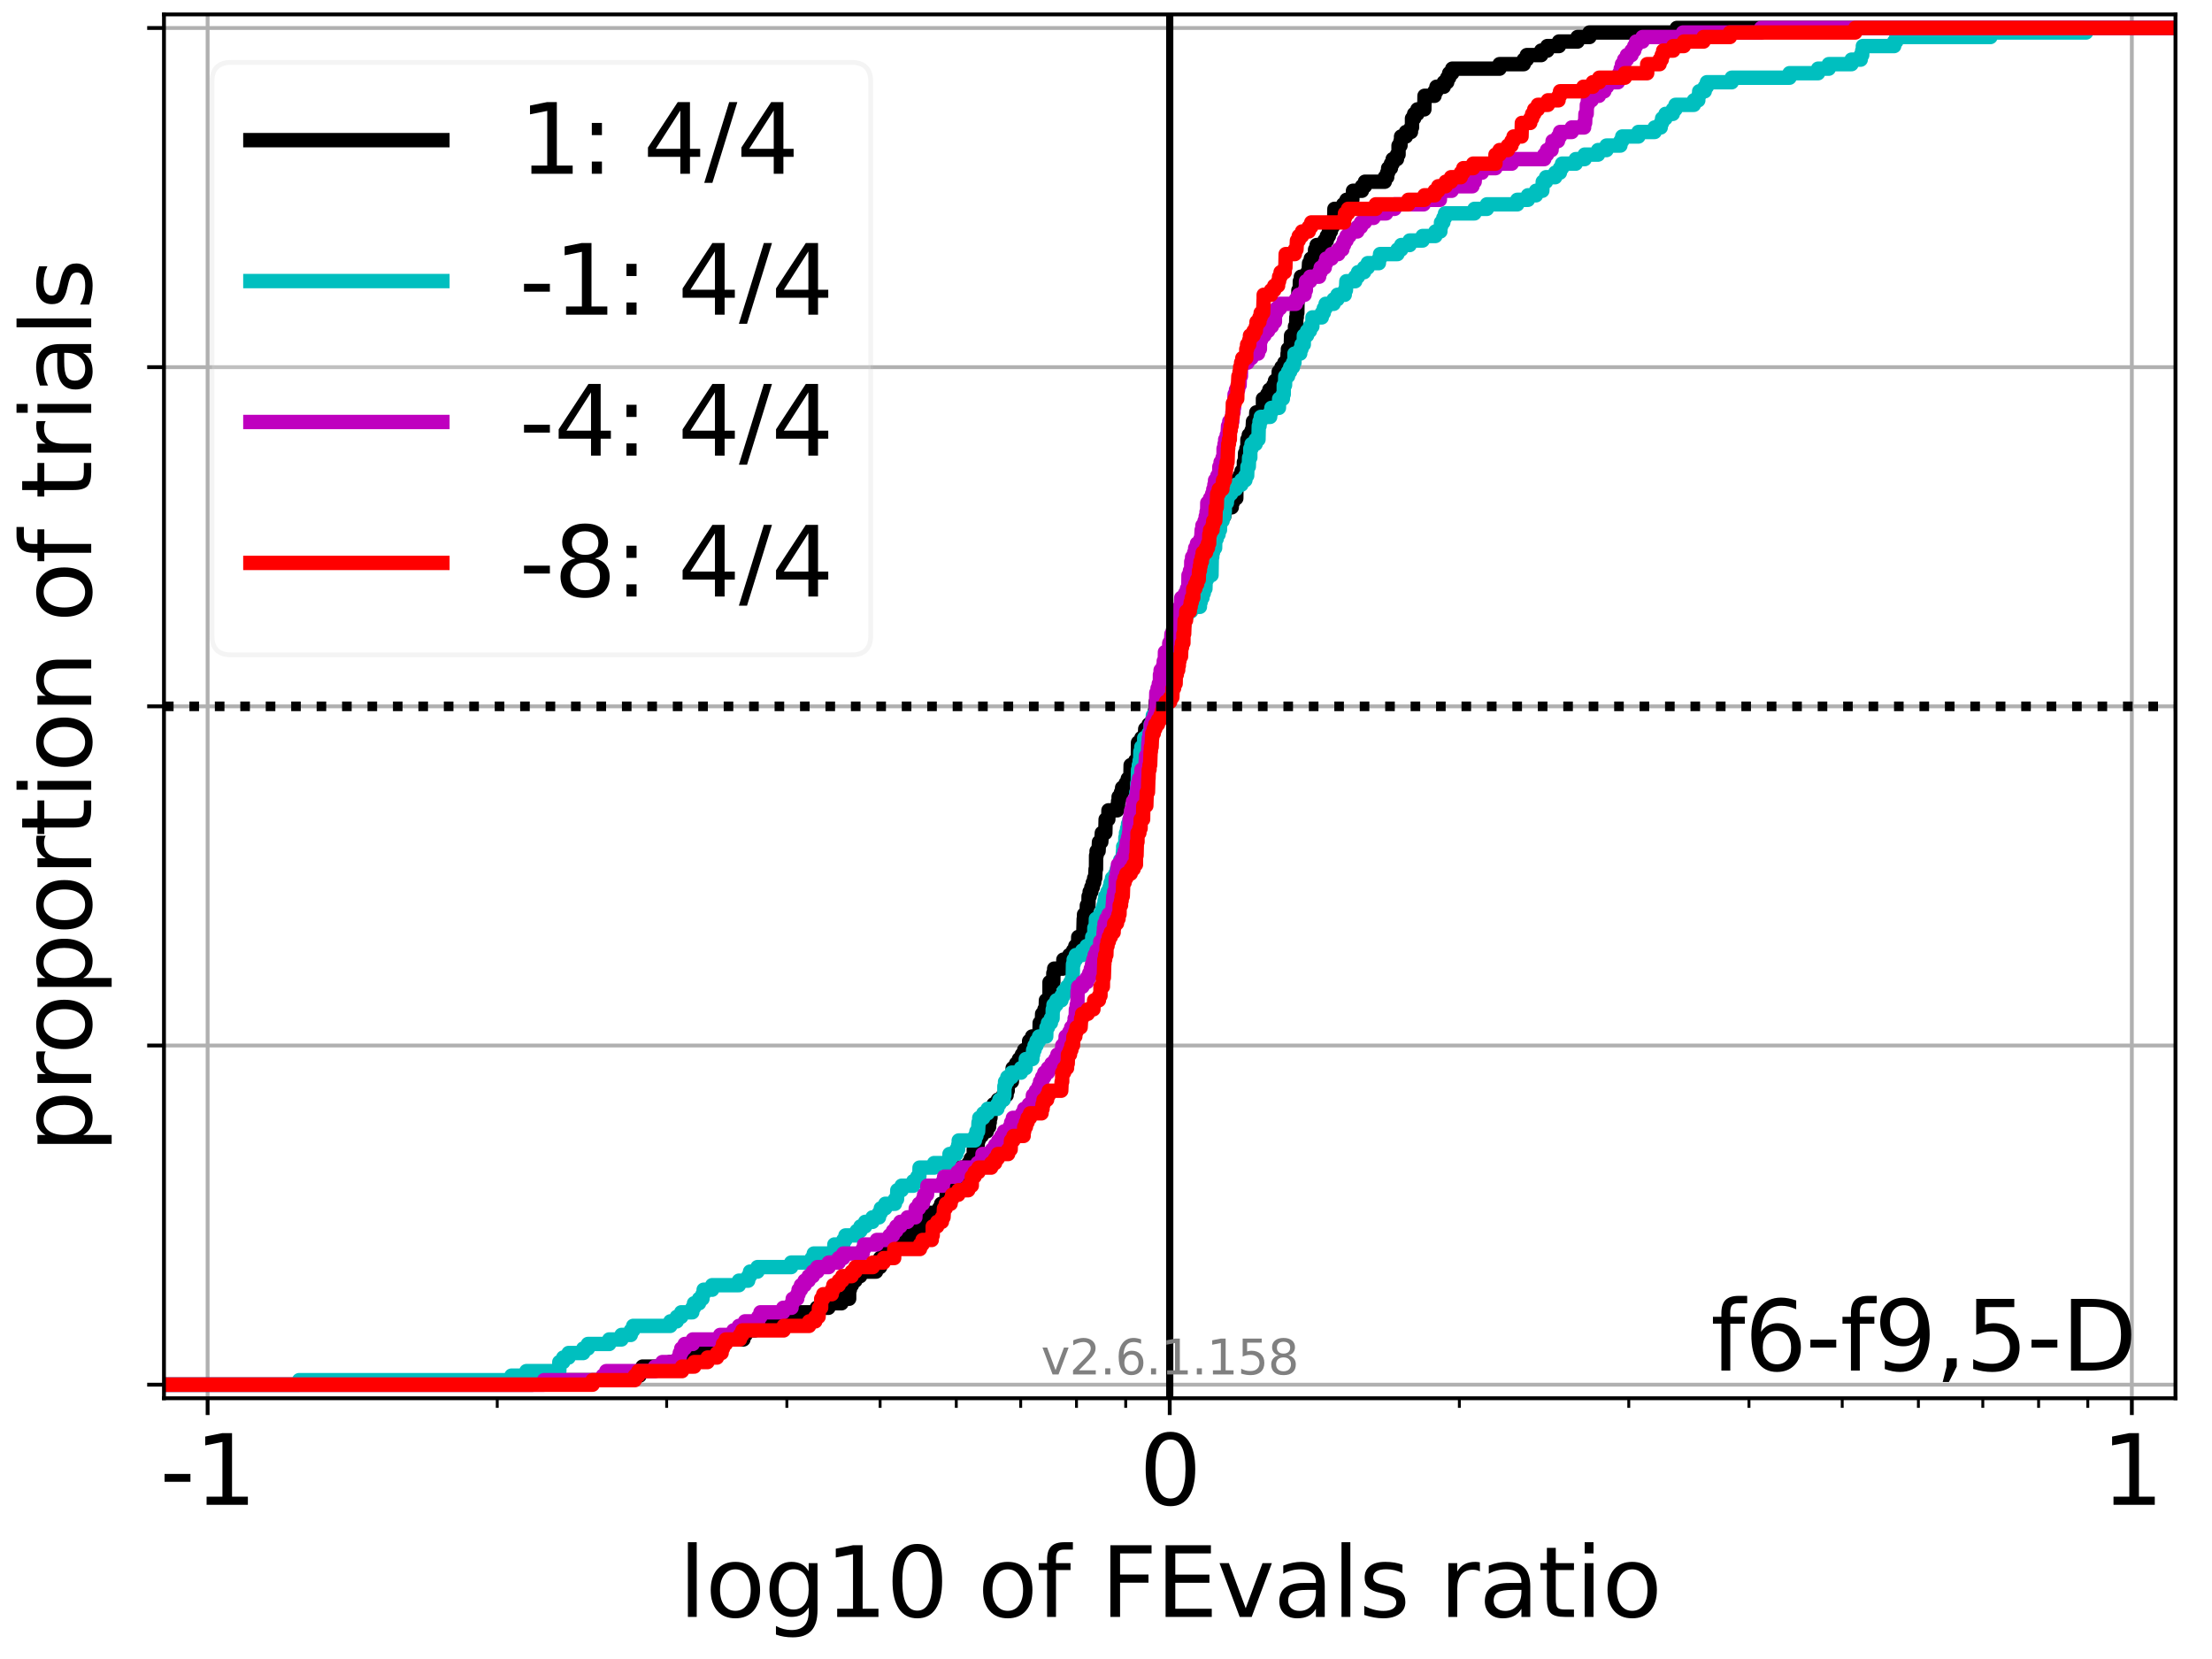 <?xml version="1.0" encoding="utf-8" standalone="no"?>
<!DOCTYPE svg PUBLIC "-//W3C//DTD SVG 1.1//EN"
  "http://www.w3.org/Graphics/SVG/1.1/DTD/svg11.dtd">
<svg xmlns:xlink="http://www.w3.org/1999/xlink" width="460.8pt" height="345.6pt" viewBox="0 0 460.8 345.6" xmlns="http://www.w3.org/2000/svg" version="1.1">
 <defs>
  <style type="text/css">*{stroke-linejoin: round; stroke-linecap: butt}</style>
 </defs>
 <g id="figure_1">
  <g id="patch_1">
   <path d="M 0 345.6 
L 460.8 345.6 
L 460.8 0 
L 0 0 
z
" style="fill: #ffffff"/>
  </g>
  <g id="axes_1">
   <g id="patch_2">
    <path d="M 34.16 291.28 
L 453.192 291.28 
L 453.192 3 
L 34.16 3 
z
" style="fill: #ffffff"/>
   </g>
   <g id="matplotlib.axis_1">
    <g id="xtick_1">
     <g id="line2d_1">
      <path d="M 43.251 291.28 
L 43.251 3 
" clip-path="url(#p9bb8d7ea48)" style="fill: none; stroke: #b0b0b0; stroke-width: 0.8; stroke-linecap: square"/>
     </g>
     <g id="line2d_2">
      <defs>
       <path id="m0d5f443f9c" d="M 0 0 
L 0 3.5 
" style="stroke: #000000; stroke-width: 0.8"/>
      </defs>
      <g>
       <use xlink:href="#m0d5f443f9c" x="43.251" y="291.28" style="stroke: #000000; stroke-width: 0.8"/>
      </g>
     </g>
     <g id="text_1">
      <!-- -1 -->
      <g transform="translate(33.28 313.477)scale(0.2 -0.2)">
       <defs>
        <path id="DejaVuSans-2d" d="M 313 2009 
L 1997 2009 
L 1997 1497 
L 313 1497 
L 313 2009 
z
" transform="scale(0.016)"/>
        <path id="DejaVuSans-31" d="M 794 531 
L 1825 531 
L 1825 4091 
L 703 3866 
L 703 4441 
L 1819 4666 
L 2450 4666 
L 2450 531 
L 3481 531 
L 3481 0 
L 794 0 
L 794 531 
z
" transform="scale(0.016)"/>
       </defs>
       <use xlink:href="#DejaVuSans-2d"/>
       <use xlink:href="#DejaVuSans-31" x="36.084"/>
      </g>
     </g>
    </g>
    <g id="xtick_2">
     <g id="line2d_3">
      <path d="M 243.676 291.28 
L 243.676 3 
" clip-path="url(#p9bb8d7ea48)" style="fill: none; stroke: #b0b0b0; stroke-width: 0.8; stroke-linecap: square"/>
     </g>
     <g id="line2d_4">
      <g>
       <use xlink:href="#m0d5f443f9c" x="243.676" y="291.28" style="stroke: #000000; stroke-width: 0.8"/>
      </g>
     </g>
     <g id="text_2">
      <!-- 0 -->
      <g transform="translate(237.314 313.477)scale(0.2 -0.2)">
       <defs>
        <path id="DejaVuSans-30" d="M 2034 4250 
Q 1547 4250 1301 3770 
Q 1056 3291 1056 2328 
Q 1056 1369 1301 889 
Q 1547 409 2034 409 
Q 2525 409 2770 889 
Q 3016 1369 3016 2328 
Q 3016 3291 2770 3770 
Q 2525 4250 2034 4250 
z
M 2034 4750 
Q 2819 4750 3233 4129 
Q 3647 3509 3647 2328 
Q 3647 1150 3233 529 
Q 2819 -91 2034 -91 
Q 1250 -91 836 529 
Q 422 1150 422 2328 
Q 422 3509 836 4129 
Q 1250 4750 2034 4750 
z
" transform="scale(0.016)"/>
       </defs>
       <use xlink:href="#DejaVuSans-30"/>
      </g>
     </g>
    </g>
    <g id="xtick_3">
     <g id="line2d_5">
      <path d="M 444.101 291.28 
L 444.101 3 
" clip-path="url(#p9bb8d7ea48)" style="fill: none; stroke: #b0b0b0; stroke-width: 0.8; stroke-linecap: square"/>
     </g>
     <g id="line2d_6">
      <g>
       <use xlink:href="#m0d5f443f9c" x="444.101" y="291.28" style="stroke: #000000; stroke-width: 0.8"/>
      </g>
     </g>
     <g id="text_3">
      <!-- 1 -->
      <g transform="translate(437.739 313.477)scale(0.2 -0.2)">
       <use xlink:href="#DejaVuSans-31"/>
      </g>
     </g>
    </g>
    <g id="xtick_4">
     <g id="line2d_7">
      <defs>
       <path id="m135f83ae19" d="M 0 0 
L 0 2 
" style="stroke: #000000; stroke-width: 0.6"/>
      </defs>
      <g>
       <use xlink:href="#m135f83ae19" x="103.585" y="291.28" style="stroke: #000000; stroke-width: 0.6"/>
      </g>
     </g>
    </g>
    <g id="xtick_5">
     <g id="line2d_8">
      <g>
       <use xlink:href="#m135f83ae19" x="138.878" y="291.28" style="stroke: #000000; stroke-width: 0.6"/>
      </g>
     </g>
    </g>
    <g id="xtick_6">
     <g id="line2d_9">
      <g>
       <use xlink:href="#m135f83ae19" x="163.919" y="291.28" style="stroke: #000000; stroke-width: 0.6"/>
      </g>
     </g>
    </g>
    <g id="xtick_7">
     <g id="line2d_10">
      <g>
       <use xlink:href="#m135f83ae19" x="183.342" y="291.28" style="stroke: #000000; stroke-width: 0.6"/>
      </g>
     </g>
    </g>
    <g id="xtick_8">
     <g id="line2d_11">
      <g>
       <use xlink:href="#m135f83ae19" x="199.212" y="291.28" style="stroke: #000000; stroke-width: 0.6"/>
      </g>
     </g>
    </g>
    <g id="xtick_9">
     <g id="line2d_12">
      <g>
       <use xlink:href="#m135f83ae19" x="212.63" y="291.28" style="stroke: #000000; stroke-width: 0.6"/>
      </g>
     </g>
    </g>
    <g id="xtick_10">
     <g id="line2d_13">
      <g>
       <use xlink:href="#m135f83ae19" x="224.253" y="291.28" style="stroke: #000000; stroke-width: 0.6"/>
      </g>
     </g>
    </g>
    <g id="xtick_11">
     <g id="line2d_14">
      <g>
       <use xlink:href="#m135f83ae19" x="234.505" y="291.28" style="stroke: #000000; stroke-width: 0.6"/>
      </g>
     </g>
    </g>
    <g id="xtick_12">
     <g id="line2d_15">
      <g>
       <use xlink:href="#m135f83ae19" x="304.01" y="291.28" style="stroke: #000000; stroke-width: 0.6"/>
      </g>
     </g>
    </g>
    <g id="xtick_13">
     <g id="line2d_16">
      <g>
       <use xlink:href="#m135f83ae19" x="339.303" y="291.28" style="stroke: #000000; stroke-width: 0.6"/>
      </g>
     </g>
    </g>
    <g id="xtick_14">
     <g id="line2d_17">
      <g>
       <use xlink:href="#m135f83ae19" x="364.344" y="291.28" style="stroke: #000000; stroke-width: 0.6"/>
      </g>
     </g>
    </g>
    <g id="xtick_15">
     <g id="line2d_18">
      <g>
       <use xlink:href="#m135f83ae19" x="383.767" y="291.28" style="stroke: #000000; stroke-width: 0.6"/>
      </g>
     </g>
    </g>
    <g id="xtick_16">
     <g id="line2d_19">
      <g>
       <use xlink:href="#m135f83ae19" x="399.637" y="291.28" style="stroke: #000000; stroke-width: 0.6"/>
      </g>
     </g>
    </g>
    <g id="xtick_17">
     <g id="line2d_20">
      <g>
       <use xlink:href="#m135f83ae19" x="413.055" y="291.28" style="stroke: #000000; stroke-width: 0.6"/>
      </g>
     </g>
    </g>
    <g id="xtick_18">
     <g id="line2d_21">
      <g>
       <use xlink:href="#m135f83ae19" x="424.678" y="291.28" style="stroke: #000000; stroke-width: 0.6"/>
      </g>
     </g>
    </g>
    <g id="xtick_19">
     <g id="line2d_22">
      <g>
       <use xlink:href="#m135f83ae19" x="434.93" y="291.28" style="stroke: #000000; stroke-width: 0.6"/>
      </g>
     </g>
    </g>
    <g id="text_4">
     <!-- log10 of FEvals ratio -->
     <g transform="translate(141.371 336.833)scale(0.2 -0.2)">
      <defs>
       <path id="DejaVuSans-6c" d="M 603 4863 
L 1178 4863 
L 1178 0 
L 603 0 
L 603 4863 
z
" transform="scale(0.016)"/>
       <path id="DejaVuSans-6f" d="M 1959 3097 
Q 1497 3097 1228 2736 
Q 959 2375 959 1747 
Q 959 1119 1226 758 
Q 1494 397 1959 397 
Q 2419 397 2687 759 
Q 2956 1122 2956 1747 
Q 2956 2369 2687 2733 
Q 2419 3097 1959 3097 
z
M 1959 3584 
Q 2709 3584 3137 3096 
Q 3566 2609 3566 1747 
Q 3566 888 3137 398 
Q 2709 -91 1959 -91 
Q 1206 -91 779 398 
Q 353 888 353 1747 
Q 353 2609 779 3096 
Q 1206 3584 1959 3584 
z
" transform="scale(0.016)"/>
       <path id="DejaVuSans-67" d="M 2906 1791 
Q 2906 2416 2648 2759 
Q 2391 3103 1925 3103 
Q 1463 3103 1205 2759 
Q 947 2416 947 1791 
Q 947 1169 1205 825 
Q 1463 481 1925 481 
Q 2391 481 2648 825 
Q 2906 1169 2906 1791 
z
M 3481 434 
Q 3481 -459 3084 -895 
Q 2688 -1331 1869 -1331 
Q 1566 -1331 1297 -1286 
Q 1028 -1241 775 -1147 
L 775 -588 
Q 1028 -725 1275 -790 
Q 1522 -856 1778 -856 
Q 2344 -856 2625 -561 
Q 2906 -266 2906 331 
L 2906 616 
Q 2728 306 2450 153 
Q 2172 0 1784 0 
Q 1141 0 747 490 
Q 353 981 353 1791 
Q 353 2603 747 3093 
Q 1141 3584 1784 3584 
Q 2172 3584 2450 3431 
Q 2728 3278 2906 2969 
L 2906 3500 
L 3481 3500 
L 3481 434 
z
" transform="scale(0.016)"/>
       <path id="DejaVuSans-20" transform="scale(0.016)"/>
       <path id="DejaVuSans-66" d="M 2375 4863 
L 2375 4384 
L 1825 4384 
Q 1516 4384 1395 4259 
Q 1275 4134 1275 3809 
L 1275 3500 
L 2222 3500 
L 2222 3053 
L 1275 3053 
L 1275 0 
L 697 0 
L 697 3053 
L 147 3053 
L 147 3500 
L 697 3500 
L 697 3744 
Q 697 4328 969 4595 
Q 1241 4863 1831 4863 
L 2375 4863 
z
" transform="scale(0.016)"/>
       <path id="DejaVuSans-46" d="M 628 4666 
L 3309 4666 
L 3309 4134 
L 1259 4134 
L 1259 2759 
L 3109 2759 
L 3109 2228 
L 1259 2228 
L 1259 0 
L 628 0 
L 628 4666 
z
" transform="scale(0.016)"/>
       <path id="DejaVuSans-45" d="M 628 4666 
L 3578 4666 
L 3578 4134 
L 1259 4134 
L 1259 2753 
L 3481 2753 
L 3481 2222 
L 1259 2222 
L 1259 531 
L 3634 531 
L 3634 0 
L 628 0 
L 628 4666 
z
" transform="scale(0.016)"/>
       <path id="DejaVuSans-76" d="M 191 3500 
L 800 3500 
L 1894 563 
L 2988 3500 
L 3597 3500 
L 2284 0 
L 1503 0 
L 191 3500 
z
" transform="scale(0.016)"/>
       <path id="DejaVuSans-61" d="M 2194 1759 
Q 1497 1759 1228 1600 
Q 959 1441 959 1056 
Q 959 750 1161 570 
Q 1363 391 1709 391 
Q 2188 391 2477 730 
Q 2766 1069 2766 1631 
L 2766 1759 
L 2194 1759 
z
M 3341 1997 
L 3341 0 
L 2766 0 
L 2766 531 
Q 2569 213 2275 61 
Q 1981 -91 1556 -91 
Q 1019 -91 701 211 
Q 384 513 384 1019 
Q 384 1609 779 1909 
Q 1175 2209 1959 2209 
L 2766 2209 
L 2766 2266 
Q 2766 2663 2505 2880 
Q 2244 3097 1772 3097 
Q 1472 3097 1187 3025 
Q 903 2953 641 2809 
L 641 3341 
Q 956 3463 1253 3523 
Q 1550 3584 1831 3584 
Q 2591 3584 2966 3190 
Q 3341 2797 3341 1997 
z
" transform="scale(0.016)"/>
       <path id="DejaVuSans-73" d="M 2834 3397 
L 2834 2853 
Q 2591 2978 2328 3040 
Q 2066 3103 1784 3103 
Q 1356 3103 1142 2972 
Q 928 2841 928 2578 
Q 928 2378 1081 2264 
Q 1234 2150 1697 2047 
L 1894 2003 
Q 2506 1872 2764 1633 
Q 3022 1394 3022 966 
Q 3022 478 2636 193 
Q 2250 -91 1575 -91 
Q 1294 -91 989 -36 
Q 684 19 347 128 
L 347 722 
Q 666 556 975 473 
Q 1284 391 1588 391 
Q 1994 391 2212 530 
Q 2431 669 2431 922 
Q 2431 1156 2273 1281 
Q 2116 1406 1581 1522 
L 1381 1569 
Q 847 1681 609 1914 
Q 372 2147 372 2553 
Q 372 3047 722 3315 
Q 1072 3584 1716 3584 
Q 2034 3584 2315 3537 
Q 2597 3491 2834 3397 
z
" transform="scale(0.016)"/>
       <path id="DejaVuSans-72" d="M 2631 2963 
Q 2534 3019 2420 3045 
Q 2306 3072 2169 3072 
Q 1681 3072 1420 2755 
Q 1159 2438 1159 1844 
L 1159 0 
L 581 0 
L 581 3500 
L 1159 3500 
L 1159 2956 
Q 1341 3275 1631 3429 
Q 1922 3584 2338 3584 
Q 2397 3584 2469 3576 
Q 2541 3569 2628 3553 
L 2631 2963 
z
" transform="scale(0.016)"/>
       <path id="DejaVuSans-74" d="M 1172 4494 
L 1172 3500 
L 2356 3500 
L 2356 3053 
L 1172 3053 
L 1172 1153 
Q 1172 725 1289 603 
Q 1406 481 1766 481 
L 2356 481 
L 2356 0 
L 1766 0 
Q 1100 0 847 248 
Q 594 497 594 1153 
L 594 3053 
L 172 3053 
L 172 3500 
L 594 3500 
L 594 4494 
L 1172 4494 
z
" transform="scale(0.016)"/>
       <path id="DejaVuSans-69" d="M 603 3500 
L 1178 3500 
L 1178 0 
L 603 0 
L 603 3500 
z
M 603 4863 
L 1178 4863 
L 1178 4134 
L 603 4134 
L 603 4863 
z
" transform="scale(0.016)"/>
      </defs>
      <use xlink:href="#DejaVuSans-6c"/>
      <use xlink:href="#DejaVuSans-6f" x="27.783"/>
      <use xlink:href="#DejaVuSans-67" x="88.965"/>
      <use xlink:href="#DejaVuSans-31" x="152.441"/>
      <use xlink:href="#DejaVuSans-30" x="216.064"/>
      <use xlink:href="#DejaVuSans-20" x="279.688"/>
      <use xlink:href="#DejaVuSans-6f" x="311.475"/>
      <use xlink:href="#DejaVuSans-66" x="372.656"/>
      <use xlink:href="#DejaVuSans-20" x="407.861"/>
      <use xlink:href="#DejaVuSans-46" x="439.648"/>
      <use xlink:href="#DejaVuSans-45" x="497.168"/>
      <use xlink:href="#DejaVuSans-76" x="560.352"/>
      <use xlink:href="#DejaVuSans-61" x="619.531"/>
      <use xlink:href="#DejaVuSans-6c" x="680.811"/>
      <use xlink:href="#DejaVuSans-73" x="708.594"/>
      <use xlink:href="#DejaVuSans-20" x="760.693"/>
      <use xlink:href="#DejaVuSans-72" x="792.48"/>
      <use xlink:href="#DejaVuSans-61" x="833.594"/>
      <use xlink:href="#DejaVuSans-74" x="894.873"/>
      <use xlink:href="#DejaVuSans-69" x="934.082"/>
      <use xlink:href="#DejaVuSans-6f" x="961.865"/>
     </g>
    </g>
   </g>
   <g id="matplotlib.axis_2">
    <g id="ytick_1">
     <g id="line2d_23">
      <path d="M 34.16 288.454 
L 453.192 288.454 
" clip-path="url(#p9bb8d7ea48)" style="fill: none; stroke: #b0b0b0; stroke-width: 0.8; stroke-linecap: square"/>
     </g>
     <g id="line2d_24">
      <defs>
       <path id="m2c5bfaa56f" d="M 0 0 
L -3.5 0 
" style="stroke: #000000; stroke-width: 0.8"/>
      </defs>
      <g>
       <use xlink:href="#m2c5bfaa56f" x="34.16" y="288.454" style="stroke: #000000; stroke-width: 0.8"/>
      </g>
     </g>
    </g>
    <g id="ytick_2">
     <g id="line2d_25">
      <path d="M 34.16 217.797 
L 453.192 217.797 
" clip-path="url(#p9bb8d7ea48)" style="fill: none; stroke: #b0b0b0; stroke-width: 0.8; stroke-linecap: square"/>
     </g>
     <g id="line2d_26">
      <g>
       <use xlink:href="#m2c5bfaa56f" x="34.16" y="217.797" style="stroke: #000000; stroke-width: 0.8"/>
      </g>
     </g>
    </g>
    <g id="ytick_3">
     <g id="line2d_27">
      <path d="M 34.16 147.14 
L 453.192 147.14 
" clip-path="url(#p9bb8d7ea48)" style="fill: none; stroke: #b0b0b0; stroke-width: 0.8; stroke-linecap: square"/>
     </g>
     <g id="line2d_28">
      <g>
       <use xlink:href="#m2c5bfaa56f" x="34.16" y="147.14" style="stroke: #000000; stroke-width: 0.8"/>
      </g>
     </g>
    </g>
    <g id="ytick_4">
     <g id="line2d_29">
      <path d="M 34.16 76.483 
L 453.192 76.483 
" clip-path="url(#p9bb8d7ea48)" style="fill: none; stroke: #b0b0b0; stroke-width: 0.8; stroke-linecap: square"/>
     </g>
     <g id="line2d_30">
      <g>
       <use xlink:href="#m2c5bfaa56f" x="34.16" y="76.483" style="stroke: #000000; stroke-width: 0.8"/>
      </g>
     </g>
    </g>
    <g id="ytick_5">
     <g id="line2d_31">
      <path d="M 34.16 5.826 
L 453.192 5.826 
" clip-path="url(#p9bb8d7ea48)" style="fill: none; stroke: #b0b0b0; stroke-width: 0.8; stroke-linecap: square"/>
     </g>
     <g id="line2d_32">
      <g>
       <use xlink:href="#m2c5bfaa56f" x="34.16" y="5.826" style="stroke: #000000; stroke-width: 0.8"/>
      </g>
     </g>
    </g>
    <g id="text_5">
     <!-- proportion of trials -->
     <g transform="translate(19.001 240.146)rotate(-90)scale(0.2 -0.2)">
      <defs>
       <path id="DejaVuSans-70" d="M 1159 525 
L 1159 -1331 
L 581 -1331 
L 581 3500 
L 1159 3500 
L 1159 2969 
Q 1341 3281 1617 3432 
Q 1894 3584 2278 3584 
Q 2916 3584 3314 3078 
Q 3713 2572 3713 1747 
Q 3713 922 3314 415 
Q 2916 -91 2278 -91 
Q 1894 -91 1617 61 
Q 1341 213 1159 525 
z
M 3116 1747 
Q 3116 2381 2855 2742 
Q 2594 3103 2138 3103 
Q 1681 3103 1420 2742 
Q 1159 2381 1159 1747 
Q 1159 1113 1420 752 
Q 1681 391 2138 391 
Q 2594 391 2855 752 
Q 3116 1113 3116 1747 
z
" transform="scale(0.016)"/>
       <path id="DejaVuSans-6e" d="M 3513 2113 
L 3513 0 
L 2938 0 
L 2938 2094 
Q 2938 2591 2744 2837 
Q 2550 3084 2163 3084 
Q 1697 3084 1428 2787 
Q 1159 2491 1159 1978 
L 1159 0 
L 581 0 
L 581 3500 
L 1159 3500 
L 1159 2956 
Q 1366 3272 1645 3428 
Q 1925 3584 2291 3584 
Q 2894 3584 3203 3211 
Q 3513 2838 3513 2113 
z
" transform="scale(0.016)"/>
      </defs>
      <use xlink:href="#DejaVuSans-70"/>
      <use xlink:href="#DejaVuSans-72" x="63.477"/>
      <use xlink:href="#DejaVuSans-6f" x="102.34"/>
      <use xlink:href="#DejaVuSans-70" x="163.521"/>
      <use xlink:href="#DejaVuSans-6f" x="226.998"/>
      <use xlink:href="#DejaVuSans-72" x="288.18"/>
      <use xlink:href="#DejaVuSans-74" x="329.293"/>
      <use xlink:href="#DejaVuSans-69" x="368.502"/>
      <use xlink:href="#DejaVuSans-6f" x="396.285"/>
      <use xlink:href="#DejaVuSans-6e" x="457.467"/>
      <use xlink:href="#DejaVuSans-20" x="520.846"/>
      <use xlink:href="#DejaVuSans-6f" x="552.633"/>
      <use xlink:href="#DejaVuSans-66" x="613.814"/>
      <use xlink:href="#DejaVuSans-20" x="649.02"/>
      <use xlink:href="#DejaVuSans-74" x="680.807"/>
      <use xlink:href="#DejaVuSans-72" x="720.016"/>
      <use xlink:href="#DejaVuSans-69" x="761.129"/>
      <use xlink:href="#DejaVuSans-61" x="788.912"/>
      <use xlink:href="#DejaVuSans-6c" x="850.191"/>
      <use xlink:href="#DejaVuSans-73" x="877.975"/>
     </g>
    </g>
   </g>
   <g id="line2d_33">
    <path d="M 34.16 288.454 
L 111.015 288.454 
L 111.015 287.512 
L 130.754 287.512 
L 130.754 286.57 
L 133.241 286.57 
L 133.241 285.627 
L 133.852 285.627 
L 133.852 284.685 
L 139.55 284.685 
L 139.55 283.743 
L 144.711 283.743 
L 144.711 282.801 
L 146.308 282.801 
L 146.308 280.917 
L 150.31 280.917 
L 150.31 279.975 
L 150.429 279.975 
L 150.429 279.033 
L 154.86 279.033 
L 154.86 278.091 
L 155.32 278.091 
L 155.32 277.149 
L 157.203 277.149 
L 157.203 276.207 
L 159.991 276.207 
L 159.991 275.264 
L 160.401 275.264 
L 160.401 274.322 
L 165.62 274.322 
L 165.62 273.38 
L 170.154 273.38 
L 170.154 272.438 
L 172.582 272.438 
L 172.582 271.496 
L 175.302 271.496 
L 175.302 270.554 
L 176.891 270.554 
L 176.891 268.67 
L 177.047 268.67 
L 177.047 267.728 
L 177.46 267.728 
L 177.46 266.786 
L 178.194 266.786 
L 178.194 265.844 
L 179.196 265.844 
L 179.196 264.901 
L 182.501 264.901 
L 182.501 263.959 
L 183.342 263.959 
L 183.342 262.075 
L 184.137 262.075 
L 184.217 260.191 
L 186.79 260.191 
L 186.79 259.249 
L 187.807 259.249 
L 187.807 258.307 
L 188.119 258.307 
L 188.119 257.365 
L 189.956 257.365 
L 189.956 256.423 
L 192.202 256.423 
L 192.202 254.538 
L 192.917 254.538 
L 193.023 252.654 
L 195.622 252.654 
L 195.622 251.712 
L 196.058 251.712 
L 196.058 250.77 
L 197.136 250.77 
L 197.237 247.944 
L 197.488 247.944 
L 197.488 247.002 
L 198.194 247.002 
L 198.194 246.06 
L 198.624 246.06 
L 198.624 245.118 
L 199.638 245.118 
L 199.638 244.175 
L 200.087 244.175 
L 200.087 243.233 
L 201.782 243.233 
L 201.782 242.291 
L 202.236 242.291 
L 202.236 241.349 
L 202.854 241.349 
L 202.854 239.465 
L 203.081 239.465 
L 203.081 238.523 
L 203.677 238.523 
L 203.677 237.581 
L 203.876 237.581 
L 203.876 236.639 
L 204.506 236.639 
L 204.506 235.697 
L 205.568 235.697 
L 205.568 234.755 
L 206.05 234.755 
L 206.05 233.812 
L 206.179 233.812 
L 206.179 232.87 
L 206.335 232.87 
L 206.363 230.986 
L 206.974 230.986 
L 206.974 230.044 
L 207.875 230.044 
L 207.875 229.102 
L 208.954 229.102 
L 208.954 228.16 
L 209.692 228.16 
L 209.692 227.218 
L 209.924 227.218 
L 209.924 225.334 
L 210.794 225.334 
L 210.794 223.449 
L 210.956 223.449 
L 210.956 222.507 
L 211.668 222.507 
L 211.668 221.565 
L 212.27 221.565 
L 212.27 220.623 
L 212.881 220.623 
L 212.881 219.681 
L 213.358 219.681 
L 213.358 218.739 
L 214.388 218.739 
L 214.388 216.855 
L 215.012 216.855 
L 215.012 215.913 
L 216.538 215.913 
L 216.587 213.086 
L 217.038 213.086 
L 217.094 211.202 
L 217.585 211.202 
L 217.585 210.26 
L 217.833 210.26 
L 217.888 208.376 
L 218.635 208.376 
L 218.635 204.608 
L 219.43 204.608 
L 219.43 202.723 
L 219.608 202.723 
L 219.608 201.781 
L 221.381 201.781 
L 221.381 200.839 
L 221.521 200.839 
L 221.521 199.897 
L 222.756 199.897 
L 222.756 198.955 
L 223.551 198.955 
L 223.551 198.013 
L 224.008 198.013 
L 224.008 197.071 
L 224.57 197.071 
L 224.619 195.187 
L 225.657 195.187 
L 225.758 191.418 
L 225.828 191.418 
L 225.828 190.476 
L 226.367 190.476 
L 226.417 188.592 
L 226.745 188.592 
L 226.776 186.708 
L 226.999 186.708 
L 226.999 185.766 
L 227.347 185.766 
L 227.347 184.824 
L 227.648 184.824 
L 227.648 183.882 
L 227.931 183.882 
L 227.931 182.939 
L 228.14 182.939 
L 228.23 181.055 
L 228.317 181.055 
L 228.332 178.229 
L 228.443 178.229 
L 228.443 177.287 
L 228.855 177.287 
L 228.94 175.403 
L 229.419 175.403 
L 229.53 173.519 
L 230.258 173.519 
L 230.325 170.692 
L 230.882 170.692 
L 230.915 168.808 
L 232.729 168.808 
L 232.729 167.866 
L 232.916 167.866 
L 232.916 166.924 
L 233.031 166.924 
L 233.031 165.982 
L 233.524 165.982 
L 233.524 165.04 
L 233.758 165.04 
L 233.758 164.098 
L 234.505 164.098 
L 234.505 163.156 
L 234.939 163.156 
L 234.939 162.213 
L 235.478 162.213 
L 235.535 159.387 
L 236.518 159.387 
L 236.518 158.445 
L 237.028 158.445 
L 237.075 154.677 
L 237.772 154.677 
L 237.772 153.735 
L 238.504 153.735 
L 238.576 151.85 
L 239.286 151.85 
L 239.286 150.908 
L 240.064 150.908 
L 240.064 149.966 
L 240.487 149.966 
L 240.585 148.082 
L 240.725 148.082 
L 240.774 146.198 
L 241.196 146.198 
L 241.196 145.256 
L 241.527 145.256 
L 241.558 143.372 
L 241.698 143.372 
L 241.698 142.43 
L 242.237 142.43 
L 242.237 141.487 
L 242.481 141.487 
L 242.481 140.545 
L 242.835 140.545 
L 242.835 139.603 
L 243.276 139.603 
L 243.276 138.661 
L 243.676 138.661 
L 243.676 133.951 
L 244.121 133.951 
L 244.121 133.009 
L 244.309 133.009 
L 244.387 131.124 
L 245.217 131.124 
L 245.217 129.24 
L 246.087 129.24 
L 246.087 128.298 
L 246.199 128.298 
L 246.199 127.356 
L 246.796 127.356 
L 246.796 126.414 
L 247.176 126.414 
L 247.229 124.53 
L 247.407 124.53 
L 247.407 123.588 
L 247.969 123.588 
L 247.969 122.646 
L 249.787 122.646 
L 249.836 119.819 
L 250.521 119.819 
L 250.582 117.935 
L 251.132 117.935 
L 251.168 116.051 
L 251.316 116.051 
L 251.345 114.167 
L 251.842 114.167 
L 251.842 113.225 
L 252.048 113.225 
L 252.061 111.341 
L 253.357 111.341 
L 253.357 110.398 
L 253.928 110.398 
L 253.928 108.514 
L 254.321 108.514 
L 254.321 107.572 
L 255.031 107.572 
L 255.115 105.688 
L 256.595 105.688 
L 256.595 104.746 
L 256.804 104.746 
L 256.804 103.804 
L 257.54 103.804 
L 257.571 100.978 
L 257.666 100.978 
L 257.666 100.035 
L 258.266 100.035 
L 258.266 99.093 
L 258.634 99.093 
L 258.634 98.151 
L 259.127 98.151 
L 259.127 96.267 
L 259.326 96.267 
L 259.377 94.383 
L 259.65 94.383 
L 259.65 93.441 
L 259.863 93.441 
L 259.863 91.557 
L 260.148 91.557 
L 260.148 90.615 
L 260.724 90.615 
L 260.724 89.672 
L 260.921 89.672 
L 261.027 87.788 
L 261.636 87.788 
L 261.711 85.904 
L 263.099 85.904 
L 263.099 83.078 
L 263.984 83.078 
L 263.984 82.136 
L 264.428 82.136 
L 264.428 81.194 
L 265.249 81.194 
L 265.249 80.252 
L 265.606 80.252 
L 265.606 79.309 
L 266.341 79.309 
L 266.384 77.425 
L 266.958 77.425 
L 266.958 76.483 
L 267.564 76.483 
L 267.564 75.541 
L 268.184 75.541 
L 268.226 73.657 
L 268.297 73.657 
L 268.297 72.715 
L 268.876 72.715 
L 268.961 69.888 
L 269.772 69.888 
L 269.772 68.004 
L 270.013 68.004 
L 270.046 66.12 
L 270.137 66.12 
L 270.137 65.178 
L 270.258 65.178 
L 270.295 62.352 
L 270.483 62.352 
L 270.483 60.468 
L 270.758 60.468 
L 270.785 58.583 
L 271.005 58.583 
L 271.005 57.641 
L 272.355 57.641 
L 272.355 56.699 
L 272.604 56.699 
L 272.704 54.815 
L 273.066 54.815 
L 273.066 53.873 
L 273.915 53.873 
L 273.956 51.989 
L 274.281 51.989 
L 274.281 51.047 
L 275.893 51.047 
L 275.893 50.105 
L 276.402 50.105 
L 276.402 49.162 
L 276.833 49.162 
L 276.833 48.22 
L 277.245 48.22 
L 277.245 47.278 
L 277.628 47.278 
L 277.628 46.336 
L 277.927 46.336 
L 277.986 43.51 
L 279.818 43.51 
L 279.818 42.568 
L 280.503 42.568 
L 280.503 41.626 
L 281.715 41.626 
L 281.715 40.684 
L 281.855 40.684 
L 281.855 39.742 
L 283.709 39.742 
L 283.709 38.799 
L 284.342 38.799 
L 284.342 37.857 
L 288.474 37.857 
L 288.474 36.915 
L 288.973 36.915 
L 288.973 35.973 
L 289.178 35.973 
L 289.178 35.031 
L 289.757 35.031 
L 289.757 34.089 
L 290.121 34.089 
L 290.121 33.147 
L 291.015 33.147 
L 291.015 32.205 
L 291.344 32.205 
L 291.344 30.321 
L 291.749 30.321 
L 291.749 29.379 
L 291.867 29.379 
L 291.867 28.436 
L 292.883 28.436 
L 292.883 27.494 
L 293.928 27.494 
L 293.928 26.552 
L 294.145 26.552 
L 294.145 24.668 
L 294.591 24.668 
L 294.591 23.726 
L 295.273 23.726 
L 295.273 22.784 
L 296.718 22.784 
L 296.752 19.958 
L 298.838 19.958 
L 298.838 19.016 
L 299.239 19.016 
L 299.239 18.073 
L 300.766 18.073 
L 300.766 17.131 
L 301.476 17.131 
L 301.476 16.189 
L 301.892 16.189 
L 301.892 15.247 
L 302.53 15.247 
L 302.53 14.305 
L 312.382 14.305 
L 312.382 13.363 
L 317.428 13.363 
L 317.428 12.421 
L 318.061 12.421 
L 318.061 11.479 
L 321.058 11.479 
L 321.058 10.537 
L 322.338 10.537 
L 322.338 9.595 
L 324.762 9.595 
L 324.762 8.653 
L 328.631 8.653 
L 328.631 7.71 
L 331.119 7.71 
L 331.119 6.768 
L 349.307 6.768 
L 349.307 5.826 
L 453.192 5.826 
L 453.192 5.826 
" clip-path="url(#p9bb8d7ea48)" style="fill: none; stroke: #000000; stroke-width: 3; stroke-linecap: square"/>
   </g>
   <g id="line2d_34">
    <path clip-path="url(#p9bb8d7ea48)" style="fill: none; stroke: #000000; stroke-width: 3; stroke-linecap: square"/>
   </g>
   <g id="line2d_35">
    <path d="M 34.16 288.454 
L 62.314 288.454 
L 62.314 287.512 
L 106.548 287.512 
L 106.548 286.57 
L 109.659 286.57 
L 109.659 285.627 
L 116.517 285.627 
L 116.517 283.743 
L 117.332 283.743 
L 117.332 282.801 
L 118.444 282.801 
L 118.444 281.859 
L 121.506 281.859 
L 121.506 280.917 
L 122.479 280.917 
L 122.479 279.975 
L 126.913 279.975 
L 126.913 279.033 
L 129.469 279.033 
L 129.469 278.091 
L 131.407 278.091 
L 131.407 277.149 
L 131.904 277.149 
L 131.904 276.207 
L 139.645 276.207 
L 139.645 275.264 
L 140.987 275.264 
L 140.987 274.322 
L 141.91 274.322 
L 141.91 273.38 
L 144.216 273.38 
L 144.216 272.438 
L 144.577 272.438 
L 144.577 271.496 
L 145.628 271.496 
L 145.628 270.554 
L 146.338 270.554 
L 146.338 269.612 
L 146.583 269.612 
L 146.583 268.67 
L 148.356 268.67 
L 148.356 267.728 
L 153.931 267.728 
L 153.931 266.786 
L 155.853 266.786 
L 155.853 265.844 
L 156.242 265.844 
L 156.242 264.901 
L 157.803 264.901 
L 157.803 263.959 
L 164.813 263.959 
L 164.813 263.017 
L 169.103 263.017 
L 169.103 262.075 
L 169.528 262.075 
L 169.528 261.133 
L 173.685 261.133 
L 173.685 260.191 
L 173.813 260.191 
L 173.813 259.249 
L 175.671 259.249 
L 175.671 258.307 
L 176.121 258.307 
L 176.121 257.365 
L 178.466 257.365 
L 178.466 256.423 
L 179.249 256.423 
L 179.249 255.481 
L 180.227 255.481 
L 180.227 254.538 
L 181.756 254.538 
L 181.756 253.596 
L 183.112 253.596 
L 183.112 252.654 
L 183.495 252.654 
L 183.495 251.712 
L 184.423 251.712 
L 184.423 250.77 
L 186.43 250.77 
L 186.43 249.828 
L 186.864 249.828 
L 186.923 247.944 
L 187.826 247.944 
L 187.826 247.002 
L 190.25 247.002 
L 190.25 246.06 
L 191.096 246.06 
L 191.096 245.118 
L 191.513 245.118 
L 191.56 243.233 
L 194.591 243.233 
L 194.591 242.291 
L 197.794 242.291 
L 197.794 240.407 
L 199.234 240.407 
L 199.234 239.465 
L 199.605 239.465 
L 199.605 238.523 
L 199.722 238.523 
L 199.722 237.581 
L 203.089 237.581 
L 203.089 236.639 
L 203.408 236.639 
L 203.408 235.697 
L 203.757 235.697 
L 203.845 233.812 
L 204 233.812 
L 204 232.87 
L 204.839 232.87 
L 204.839 231.928 
L 205.756 231.928 
L 205.756 230.986 
L 207.763 230.986 
L 207.763 230.044 
L 208.191 230.044 
L 208.191 229.102 
L 209.078 229.102 
L 209.078 228.16 
L 209.234 228.16 
L 209.235 226.276 
L 209.375 226.276 
L 209.375 225.334 
L 209.84 225.334 
L 209.84 224.392 
L 210.747 224.392 
L 210.747 223.449 
L 212.685 223.449 
L 212.685 222.507 
L 213.66 222.507 
L 213.691 220.623 
L 215.065 220.623 
L 215.065 219.681 
L 215.218 219.681 
L 215.218 218.739 
L 215.517 218.739 
L 215.517 217.797 
L 215.928 217.797 
L 215.928 216.855 
L 216.448 216.855 
L 216.448 215.913 
L 217.947 215.913 
L 218 214.028 
L 218.312 214.028 
L 218.312 213.086 
L 218.924 213.086 
L 218.924 212.144 
L 219.273 212.144 
L 219.305 210.26 
L 219.46 210.26 
L 219.46 209.318 
L 220.074 209.318 
L 220.074 208.376 
L 221.122 208.376 
L 221.122 207.434 
L 221.547 207.434 
L 221.547 206.492 
L 222.265 206.492 
L 222.265 205.55 
L 222.959 205.55 
L 222.959 204.608 
L 223.341 204.608 
L 223.341 203.665 
L 223.466 203.665 
L 223.522 200.839 
L 223.668 200.839 
L 223.668 199.897 
L 224.121 199.897 
L 224.121 198.955 
L 225.444 198.955 
L 225.444 198.013 
L 226.356 198.013 
L 226.356 197.071 
L 227.394 197.071 
L 227.394 196.129 
L 227.529 196.129 
L 227.529 195.187 
L 227.969 195.187 
L 227.969 193.302 
L 228.239 193.302 
L 228.295 191.418 
L 229.151 191.418 
L 229.151 190.476 
L 229.591 190.476 
L 229.591 189.534 
L 229.896 189.534 
L 229.896 188.592 
L 230.097 188.592 
L 230.097 187.65 
L 230.258 187.65 
L 230.258 186.708 
L 230.708 186.708 
L 230.708 185.766 
L 231.14 185.766 
L 231.14 184.824 
L 231.359 184.824 
L 231.359 183.882 
L 231.651 183.882 
L 231.651 182.939 
L 232.327 182.939 
L 232.327 181.997 
L 232.663 181.997 
L 232.663 181.055 
L 233.165 181.055 
L 233.165 180.113 
L 233.359 180.113 
L 233.359 179.171 
L 233.83 179.171 
L 233.931 177.287 
L 233.985 177.287 
L 233.985 176.345 
L 234.403 176.345 
L 234.438 174.461 
L 234.567 174.461 
L 234.567 173.519 
L 234.798 173.519 
L 234.798 172.576 
L 234.993 172.576 
L 234.993 171.634 
L 235.313 171.634 
L 235.313 170.692 
L 235.833 170.692 
L 235.89 168.808 
L 236.046 168.808 
L 236.046 167.866 
L 236.566 167.866 
L 236.583 165.982 
L 236.722 165.982 
L 236.722 165.04 
L 236.85 165.04 
L 236.903 163.156 
L 237.022 163.156 
L 237.077 160.329 
L 237.234 160.329 
L 237.234 159.387 
L 237.404 159.387 
L 237.404 158.445 
L 237.52 158.445 
L 237.56 156.561 
L 237.755 156.561 
L 237.755 155.619 
L 238.344 155.619 
L 238.365 153.735 
L 239.24 153.735 
L 239.24 152.793 
L 239.645 152.793 
L 239.705 150.908 
L 240.055 150.908 
L 240.165 149.024 
L 240.79 149.024 
L 240.79 148.082 
L 240.921 148.082 
L 240.921 147.14 
L 241.317 147.14 
L 241.407 145.256 
L 241.472 145.256 
L 241.472 144.314 
L 242.583 144.314 
L 242.583 143.372 
L 242.738 143.372 
L 242.738 142.43 
L 242.859 142.43 
L 242.859 141.487 
L 243.275 141.487 
L 243.275 140.545 
L 243.676 140.545 
L 243.676 138.661 
L 244.127 138.661 
L 244.127 137.719 
L 244.292 137.719 
L 244.294 135.835 
L 244.45 135.835 
L 244.45 134.893 
L 244.674 134.893 
L 244.674 133.951 
L 245.721 133.951 
L 245.736 132.067 
L 246.412 132.067 
L 246.434 130.182 
L 246.715 130.182 
L 246.748 128.298 
L 247.25 128.298 
L 247.25 127.356 
L 248.141 127.356 
L 248.141 126.414 
L 249.96 126.414 
L 249.96 125.472 
L 250.116 125.472 
L 250.116 124.53 
L 250.492 124.53 
L 250.492 123.588 
L 250.768 123.588 
L 250.768 122.646 
L 251.108 122.646 
L 251.163 120.761 
L 251.43 120.761 
L 251.43 119.819 
L 252.38 119.819 
L 252.439 116.051 
L 252.536 116.051 
L 252.536 115.109 
L 252.692 115.109 
L 252.692 114.167 
L 253.127 114.167 
L 253.168 112.283 
L 253.452 112.283 
L 253.452 111.341 
L 253.844 111.341 
L 253.844 110.398 
L 254.14 110.398 
L 254.18 108.514 
L 254.682 108.514 
L 254.682 107.572 
L 255.008 107.572 
L 255.008 106.63 
L 255.146 106.63 
L 255.163 104.746 
L 255.586 104.746 
L 255.586 103.804 
L 255.771 103.804 
L 255.771 102.862 
L 256.455 102.862 
L 256.455 101.92 
L 257.459 101.92 
L 257.459 100.978 
L 258.595 100.978 
L 258.595 100.035 
L 259.435 100.035 
L 259.435 99.093 
L 259.806 99.093 
L 259.861 97.209 
L 260.145 97.209 
L 260.206 95.325 
L 260.46 95.325 
L 260.46 93.441 
L 260.72 93.441 
L 260.72 92.499 
L 261.572 92.499 
L 261.572 91.557 
L 262.164 91.557 
L 262.226 88.73 
L 262.387 88.73 
L 262.387 87.788 
L 262.643 87.788 
L 262.643 86.846 
L 264.593 86.846 
L 264.593 85.904 
L 264.854 85.904 
L 264.854 84.962 
L 266.422 84.962 
L 266.47 83.078 
L 267.238 83.078 
L 267.238 82.136 
L 267.427 82.136 
L 267.427 80.252 
L 267.694 80.252 
L 267.738 78.367 
L 268.328 78.367 
L 268.328 77.425 
L 268.766 77.425 
L 268.766 76.483 
L 269.355 76.483 
L 269.355 75.541 
L 269.658 75.541 
L 269.661 73.657 
L 270.857 73.657 
L 270.857 72.715 
L 271.123 72.715 
L 271.123 71.773 
L 271.602 71.773 
L 271.611 69.888 
L 272.285 69.888 
L 272.285 68.946 
L 272.885 68.946 
L 272.885 68.004 
L 273.389 68.004 
L 273.413 66.12 
L 275.35 66.12 
L 275.35 65.178 
L 275.769 65.178 
L 275.769 64.236 
L 276.152 64.236 
L 276.152 63.294 
L 277.824 63.294 
L 277.824 62.352 
L 278.62 62.352 
L 278.62 61.41 
L 280.134 61.41 
L 280.134 60.468 
L 280.38 60.468 
L 280.474 58.583 
L 282.317 58.583 
L 282.317 57.641 
L 282.907 57.641 
L 282.907 56.699 
L 284.17 56.699 
L 284.17 55.757 
L 284.931 55.757 
L 284.931 54.815 
L 287.248 54.815 
L 287.248 53.873 
L 287.492 53.873 
L 287.492 52.931 
L 291.118 52.931 
L 291.118 51.989 
L 291.898 51.989 
L 291.898 51.047 
L 293.654 51.047 
L 293.654 50.105 
L 296.354 50.105 
L 296.354 49.162 
L 299.021 49.162 
L 299.021 48.22 
L 300.053 48.22 
L 300.053 47.278 
L 300.186 47.278 
L 300.186 46.336 
L 300.672 46.336 
L 300.672 45.394 
L 301.028 45.394 
L 301.028 44.452 
L 307.153 44.452 
L 307.153 43.51 
L 309.756 43.51 
L 309.756 42.568 
L 316.075 42.568 
L 316.075 41.626 
L 318.3 41.626 
L 318.3 40.684 
L 319.981 40.684 
L 319.981 39.742 
L 321.292 39.742 
L 321.386 37.857 
L 322.067 37.857 
L 322.067 36.915 
L 323.973 36.915 
L 323.973 35.973 
L 324.954 35.973 
L 324.954 35.031 
L 325.405 35.031 
L 325.405 34.089 
L 328.258 34.089 
L 328.258 33.147 
L 330.115 33.147 
L 330.115 32.205 
L 332.91 32.205 
L 332.91 31.263 
L 334.672 31.263 
L 334.672 30.321 
L 337.557 30.321 
L 337.557 29.379 
L 337.939 29.379 
L 337.939 28.436 
L 341.314 28.436 
L 341.314 27.494 
L 344.695 27.494 
L 344.695 26.552 
L 345.958 26.552 
L 345.958 25.61 
L 346.249 25.61 
L 346.249 24.668 
L 346.955 24.668 
L 346.955 23.726 
L 348.474 23.726 
L 348.474 22.784 
L 349.036 22.784 
L 349.036 21.842 
L 352.863 21.842 
L 352.863 20.9 
L 353.783 20.9 
L 353.783 19.958 
L 353.973 19.958 
L 353.973 19.016 
L 355.128 19.016 
L 355.128 18.073 
L 355.579 18.073 
L 355.579 17.131 
L 360.751 17.131 
L 360.751 16.189 
L 372.791 16.189 
L 372.791 15.247 
L 378.741 15.247 
L 378.741 14.305 
L 380.966 14.305 
L 380.966 13.363 
L 385.708 13.363 
L 385.708 12.421 
L 387.619 12.421 
L 387.619 11.479 
L 387.933 11.479 
L 387.933 10.537 
L 388.07 10.537 
L 388.07 9.595 
L 394.587 9.595 
L 394.587 8.653 
L 395.038 8.653 
L 395.038 7.71 
L 414.651 7.71 
L 414.651 6.768 
L 434.579 6.768 
L 434.579 5.826 
L 453.192 5.826 
L 453.192 5.826 
" clip-path="url(#p9bb8d7ea48)" style="fill: none; stroke: #00bfbf; stroke-width: 3; stroke-linecap: square"/>
   </g>
   <g id="line2d_36">
    <path clip-path="url(#p9bb8d7ea48)" style="fill: none; stroke: #00bfbf; stroke-width: 3; stroke-linecap: square"/>
   </g>
   <g id="line2d_37">
    <path d="M 34.16 288.454 
L 113.321 288.454 
L 113.321 287.512 
L 125.577 287.512 
L 125.577 286.57 
L 126.298 286.57 
L 126.298 285.627 
L 136.444 285.627 
L 136.444 284.685 
L 137.981 284.685 
L 137.981 283.743 
L 141.28 283.743 
L 141.28 282.801 
L 141.608 282.801 
L 141.608 281.859 
L 141.92 281.859 
L 141.92 280.917 
L 142.641 280.917 
L 142.641 279.975 
L 144.317 279.975 
L 144.317 279.033 
L 150.013 279.033 
L 150.013 278.091 
L 152.787 278.091 
L 152.787 277.149 
L 153.93 277.149 
L 153.93 276.207 
L 155.19 276.207 
L 155.19 275.264 
L 157.951 275.264 
L 157.951 274.322 
L 158.417 274.322 
L 158.417 273.38 
L 163.158 273.38 
L 163.158 272.438 
L 164.891 272.438 
L 164.891 271.496 
L 165.136 271.496 
L 165.136 270.554 
L 166.081 270.554 
L 166.081 269.612 
L 166.356 269.612 
L 166.356 268.67 
L 166.853 268.67 
L 166.853 267.728 
L 167.617 267.728 
L 167.617 266.786 
L 168.458 266.786 
L 168.458 265.844 
L 169.34 265.844 
L 169.34 264.901 
L 170.273 264.901 
L 170.273 263.959 
L 172.635 263.959 
L 172.635 263.017 
L 174.714 263.017 
L 174.714 262.075 
L 175.675 262.075 
L 175.675 261.133 
L 179.702 261.133 
L 179.702 260.191 
L 180.008 260.191 
L 180.008 259.249 
L 182.659 259.249 
L 182.659 258.307 
L 185.307 258.307 
L 185.307 257.365 
L 186.03 257.365 
L 186.03 256.423 
L 186.715 256.423 
L 186.715 255.481 
L 187.56 255.481 
L 187.56 254.538 
L 189.05 254.538 
L 189.05 253.596 
L 190.689 253.596 
L 190.771 251.712 
L 191.44 251.712 
L 191.44 250.77 
L 192.241 250.77 
L 192.241 249.828 
L 192.504 249.828 
L 192.504 248.886 
L 193.118 248.886 
L 193.2 247.002 
L 196.417 247.002 
L 196.417 246.06 
L 196.683 246.06 
L 196.683 245.118 
L 199.454 245.118 
L 199.454 244.175 
L 200.335 244.175 
L 200.335 243.233 
L 203.634 243.233 
L 203.634 242.291 
L 204.496 242.291 
L 204.496 241.349 
L 204.668 241.349 
L 204.668 240.407 
L 206.671 240.407 
L 206.671 239.465 
L 207.315 239.465 
L 207.315 238.523 
L 207.967 238.523 
L 207.967 237.581 
L 208.607 237.581 
L 208.607 236.639 
L 209.156 236.639 
L 209.156 235.697 
L 210.328 235.697 
L 210.328 234.755 
L 210.644 234.755 
L 210.644 233.812 
L 211.004 233.812 
L 211.004 232.87 
L 212.92 232.87 
L 212.92 231.928 
L 213.349 231.928 
L 213.349 230.986 
L 214.328 230.986 
L 214.328 230.044 
L 215.082 230.044 
L 215.173 228.16 
L 215.8 228.16 
L 215.8 227.218 
L 216.374 227.218 
L 216.374 226.276 
L 216.663 226.276 
L 216.663 225.334 
L 217.094 225.334 
L 217.094 224.392 
L 217.545 224.392 
L 217.545 223.449 
L 218.302 223.449 
L 218.302 222.507 
L 219.053 222.507 
L 219.053 221.565 
L 219.854 221.565 
L 219.854 220.623 
L 220.273 220.623 
L 220.273 219.681 
L 221.219 219.681 
L 221.288 217.797 
L 221.877 217.797 
L 221.877 216.855 
L 221.99 216.855 
L 221.99 215.913 
L 222.754 215.913 
L 222.754 214.971 
L 223.151 214.971 
L 223.151 214.028 
L 223.724 214.028 
L 223.724 213.086 
L 223.871 213.086 
L 223.871 212.144 
L 224.081 212.144 
L 224.129 210.26 
L 224.296 210.26 
L 224.296 209.318 
L 224.444 209.318 
L 224.477 206.492 
L 224.604 206.492 
L 224.604 205.55 
L 225.499 205.55 
L 225.499 204.608 
L 226.435 204.608 
L 226.435 203.665 
L 226.91 203.665 
L 226.91 202.723 
L 227.24 202.723 
L 227.24 201.781 
L 227.49 201.781 
L 227.49 200.839 
L 227.772 200.839 
L 227.772 199.897 
L 228.04 199.897 
L 228.04 198.955 
L 228.435 198.955 
L 228.435 198.013 
L 229.196 198.013 
L 229.207 196.129 
L 229.851 196.129 
L 229.892 194.245 
L 229.971 194.245 
L 229.971 193.302 
L 230.091 193.302 
L 230.091 192.36 
L 230.44 192.36 
L 230.44 191.418 
L 230.929 191.418 
L 230.929 190.476 
L 231.694 190.476 
L 231.796 188.592 
L 231.823 188.592 
L 231.922 186.708 
L 232.109 186.708 
L 232.109 185.766 
L 232.397 185.766 
L 232.425 182.939 
L 232.636 182.939 
L 232.636 181.997 
L 232.768 181.997 
L 232.768 181.055 
L 232.885 181.055 
L 232.885 180.113 
L 233.54 180.113 
L 233.54 179.171 
L 234.017 179.171 
L 234.017 178.229 
L 234.304 178.229 
L 234.304 177.287 
L 234.59 177.287 
L 234.59 176.345 
L 234.715 176.345 
L 234.715 175.403 
L 234.989 175.403 
L 234.989 174.461 
L 235.19 174.461 
L 235.19 173.519 
L 235.303 173.519 
L 235.309 170.692 
L 235.498 170.692 
L 235.498 169.75 
L 235.653 169.75 
L 235.653 168.808 
L 235.928 168.808 
L 236.027 166.924 
L 236.631 166.924 
L 236.631 165.982 
L 236.844 165.982 
L 236.905 164.098 
L 237.068 164.098 
L 237.068 163.156 
L 237.283 163.156 
L 237.283 162.213 
L 237.751 162.213 
L 237.796 160.329 
L 238.603 160.329 
L 238.674 158.445 
L 238.721 158.445 
L 238.721 157.503 
L 239.15 157.503 
L 239.241 154.677 
L 239.322 154.677 
L 239.322 153.735 
L 239.479 153.735 
L 239.479 152.793 
L 239.739 152.793 
L 239.754 150.908 
L 240.076 150.908 
L 240.076 149.966 
L 240.472 149.966 
L 240.472 149.024 
L 240.772 149.024 
L 240.88 144.314 
L 241.141 144.314 
L 241.141 143.372 
L 241.401 143.372 
L 241.401 142.43 
L 241.63 142.43 
L 241.639 140.545 
L 241.779 140.545 
L 241.779 139.603 
L 242.299 139.603 
L 242.299 138.661 
L 242.432 138.661 
L 242.432 137.719 
L 242.653 137.719 
L 242.68 135.835 
L 243.59 135.835 
L 243.59 133.951 
L 243.934 133.951 
L 244.035 132.067 
L 244.727 132.067 
L 244.727 131.124 
L 244.841 131.124 
L 244.848 129.24 
L 245.013 129.24 
L 245.013 128.298 
L 245.686 128.298 
L 245.74 126.414 
L 245.991 126.414 
L 246.079 124.53 
L 246.874 124.53 
L 246.874 123.588 
L 247.266 123.588 
L 247.266 122.646 
L 247.549 122.646 
L 247.587 119.819 
L 247.893 119.819 
L 247.893 118.877 
L 248.141 118.877 
L 248.16 116.993 
L 248.337 116.993 
L 248.337 116.051 
L 248.768 116.051 
L 248.768 115.109 
L 248.979 115.109 
L 248.979 114.167 
L 249.346 114.167 
L 249.346 113.225 
L 250.059 113.225 
L 250.059 112.283 
L 250.227 112.283 
L 250.329 110.398 
L 250.489 110.398 
L 250.489 109.456 
L 250.934 109.456 
L 250.934 108.514 
L 251.173 108.514 
L 251.173 107.572 
L 251.345 107.572 
L 251.345 106.63 
L 251.479 106.63 
L 251.503 104.746 
L 252.077 104.746 
L 252.077 103.804 
L 252.513 103.804 
L 252.513 102.862 
L 252.753 102.862 
L 252.753 101.92 
L 252.974 101.92 
L 252.974 100.978 
L 253.122 100.978 
L 253.122 100.035 
L 253.598 100.035 
L 253.598 99.093 
L 253.966 99.093 
L 254.018 97.209 
L 254.272 97.209 
L 254.272 96.267 
L 254.686 96.267 
L 254.686 95.325 
L 254.883 95.325 
L 254.893 93.441 
L 255.088 93.441 
L 255.088 92.499 
L 255.231 92.499 
L 255.231 91.557 
L 255.554 91.557 
L 255.554 90.615 
L 255.715 90.615 
L 255.822 88.73 
L 256.082 88.73 
L 256.082 87.788 
L 256.713 87.788 
L 256.727 85.904 
L 256.964 85.904 
L 256.964 84.962 
L 257.081 84.962 
L 257.189 82.136 
L 257.478 82.136 
L 257.478 81.194 
L 257.926 81.194 
L 257.926 80.252 
L 258.231 80.252 
L 258.279 78.367 
L 258.508 78.367 
L 258.52 76.483 
L 258.642 76.483 
L 258.642 75.541 
L 259.887 75.541 
L 259.887 74.599 
L 260.719 74.599 
L 260.719 73.657 
L 262.074 73.657 
L 262.074 72.715 
L 262.458 72.715 
L 262.467 70.831 
L 262.721 70.831 
L 262.721 69.888 
L 263.404 69.888 
L 263.404 68.946 
L 264.175 68.946 
L 264.175 68.004 
L 264.94 68.004 
L 264.94 67.062 
L 265.588 67.062 
L 265.588 65.178 
L 265.932 65.178 
L 265.932 64.236 
L 266.662 64.236 
L 266.662 63.294 
L 269.957 63.294 
L 269.957 62.352 
L 270.534 62.352 
L 270.534 61.41 
L 271.774 61.41 
L 271.774 60.468 
L 272.037 60.468 
L 272.057 58.583 
L 272.932 58.583 
L 272.932 57.641 
L 274.801 57.641 
L 274.801 56.699 
L 275.12 56.699 
L 275.12 55.757 
L 275.965 55.757 
L 275.965 54.815 
L 276.27 54.815 
L 276.27 53.873 
L 277.38 53.873 
L 277.38 52.931 
L 278.787 52.931 
L 278.787 51.989 
L 279.633 51.989 
L 279.633 51.047 
L 279.981 51.047 
L 279.981 50.105 
L 280.506 50.105 
L 280.506 49.162 
L 281.123 49.162 
L 281.123 48.22 
L 282.762 48.22 
L 282.762 47.278 
L 283.513 47.278 
L 283.513 46.336 
L 284.314 46.336 
L 284.314 45.394 
L 286.133 45.394 
L 286.133 44.452 
L 288.756 44.452 
L 288.756 43.51 
L 290.523 43.51 
L 290.523 42.568 
L 296.568 42.568 
L 296.568 41.626 
L 299.952 41.626 
L 299.985 39.742 
L 302.414 39.742 
L 302.414 38.799 
L 306.729 38.799 
L 306.729 37.857 
L 307.202 37.857 
L 307.302 35.973 
L 308.71 35.973 
L 308.71 35.031 
L 311.535 35.031 
L 311.535 34.089 
L 314.925 34.089 
L 314.925 33.147 
L 321.702 33.147 
L 321.702 32.205 
L 322.275 32.205 
L 322.275 31.263 
L 323.222 31.263 
L 323.222 30.321 
L 323.433 30.321 
L 323.433 29.379 
L 324.558 29.379 
L 324.558 28.436 
L 324.992 28.436 
L 324.992 27.494 
L 327.428 27.494 
L 327.428 26.552 
L 329.998 26.552 
L 329.998 25.61 
L 330.21 25.61 
L 330.276 23.726 
L 330.536 23.726 
L 330.571 21.842 
L 330.783 21.842 
L 330.783 20.9 
L 331.569 20.9 
L 331.569 19.958 
L 333.096 19.958 
L 333.096 19.016 
L 334.205 19.016 
L 334.205 18.073 
L 334.778 18.073 
L 334.778 17.131 
L 337.052 17.131 
L 337.052 16.189 
L 337.312 16.189 
L 337.312 15.247 
L 337.625 15.247 
L 337.625 14.305 
L 337.886 14.305 
L 337.886 13.363 
L 338.346 13.363 
L 338.346 12.421 
L 338.919 12.421 
L 338.919 11.479 
L 339.873 11.479 
L 339.873 10.537 
L 340.446 10.537 
L 340.446 9.595 
L 340.839 9.595 
L 340.839 8.653 
L 342.171 8.653 
L 342.171 7.71 
L 350.592 7.71 
L 350.592 6.768 
L 366.874 6.768 
L 366.874 5.826 
L 453.192 5.826 
L 453.192 5.826 
" clip-path="url(#p9bb8d7ea48)" style="fill: none; stroke: #bf00bf; stroke-width: 3; stroke-linecap: square"/>
   </g>
   <g id="line2d_38">
    <path clip-path="url(#p9bb8d7ea48)" style="fill: none; stroke: #bf00bf; stroke-width: 3; stroke-linecap: square"/>
   </g>
   <g id="line2d_39">
    <path d="M 34.16 288.454 
L 123.447 288.454 
L 123.447 287.512 
L 132.244 287.512 
L 132.244 286.57 
L 132.967 286.57 
L 132.967 285.627 
L 142.079 285.627 
L 142.079 284.685 
L 144.618 284.685 
L 144.618 283.743 
L 147.387 283.743 
L 147.387 282.801 
L 149.358 282.801 
L 149.358 281.859 
L 150.327 281.859 
L 150.327 280.917 
L 150.609 280.917 
L 150.609 279.975 
L 151.198 279.975 
L 151.198 279.033 
L 154.138 279.033 
L 154.138 278.091 
L 154.653 278.091 
L 154.653 277.149 
L 163.25 277.149 
L 163.25 276.207 
L 168.559 276.207 
L 168.559 275.264 
L 169.843 275.264 
L 169.843 274.322 
L 170.529 274.322 
L 170.598 272.438 
L 171.059 272.438 
L 171.067 270.554 
L 171.498 270.554 
L 171.498 269.612 
L 173.282 269.612 
L 173.282 268.67 
L 173.601 268.67 
L 173.601 267.728 
L 174.731 267.728 
L 174.731 266.786 
L 175.472 266.786 
L 175.472 265.844 
L 177.421 265.844 
L 177.421 264.901 
L 178.199 264.901 
L 178.199 263.959 
L 181.827 263.959 
L 181.827 263.017 
L 184.075 263.017 
L 184.075 262.075 
L 186.269 262.075 
L 186.296 260.191 
L 191.649 260.191 
L 191.649 259.249 
L 192.173 259.249 
L 192.173 258.307 
L 194.104 258.307 
L 194.104 257.365 
L 194.303 257.365 
L 194.303 255.481 
L 195.239 255.481 
L 195.239 254.538 
L 196.213 254.538 
L 196.213 253.596 
L 196.551 253.596 
L 196.647 251.712 
L 197.032 251.712 
L 197.032 250.77 
L 198.03 250.77 
L 198.03 249.828 
L 198.341 249.828 
L 198.341 248.886 
L 199.632 248.886 
L 199.632 247.944 
L 201.702 247.944 
L 201.702 247.002 
L 202.441 247.002 
L 202.443 245.118 
L 203.03 245.118 
L 203.03 244.175 
L 203.838 244.175 
L 203.838 243.233 
L 206.484 243.233 
L 206.484 242.291 
L 207.295 242.291 
L 207.295 241.349 
L 207.862 241.349 
L 207.862 240.407 
L 210.014 240.407 
L 210.014 239.465 
L 210.538 239.465 
L 210.604 237.581 
L 211.127 237.581 
L 211.127 236.639 
L 213.24 236.639 
L 213.24 235.697 
L 213.358 235.697 
L 213.358 234.755 
L 213.716 234.755 
L 213.716 233.812 
L 214.058 233.812 
L 214.058 232.87 
L 214.582 232.87 
L 214.582 231.928 
L 216.974 231.928 
L 216.974 230.986 
L 217.187 230.986 
L 217.187 230.044 
L 217.389 230.044 
L 217.389 229.102 
L 218.129 229.102 
L 218.129 228.16 
L 218.488 228.16 
L 218.488 227.218 
L 221.076 227.218 
L 221.155 225.334 
L 221.274 225.334 
L 221.274 223.449 
L 221.674 223.449 
L 221.674 222.507 
L 222.282 222.507 
L 222.282 221.565 
L 222.43 221.565 
L 222.47 219.681 
L 222.898 219.681 
L 222.898 218.739 
L 223.184 218.739 
L 223.184 217.797 
L 223.522 217.797 
L 223.619 215.913 
L 224.004 215.913 
L 224.004 214.971 
L 224.253 214.971 
L 224.253 214.028 
L 225.114 214.028 
L 225.222 212.144 
L 225.432 212.144 
L 225.432 211.202 
L 226.604 211.202 
L 226.604 210.26 
L 227.778 210.26 
L 227.778 209.318 
L 227.93 209.318 
L 227.93 208.376 
L 228.926 208.376 
L 228.926 207.434 
L 229.248 207.434 
L 229.252 205.55 
L 229.749 205.55 
L 229.772 203.665 
L 229.946 203.665 
L 230.031 200.839 
L 230.058 200.839 
L 230.058 199.897 
L 230.221 199.897 
L 230.221 198.955 
L 230.472 198.955 
L 230.527 197.071 
L 230.718 197.071 
L 230.718 196.129 
L 230.996 196.129 
L 230.996 195.187 
L 231.393 195.187 
L 231.393 194.245 
L 231.99 194.245 
L 231.99 193.302 
L 232.108 193.302 
L 232.108 192.36 
L 232.688 192.36 
L 232.688 191.418 
L 233.006 191.418 
L 233.006 190.476 
L 233.211 190.476 
L 233.25 188.592 
L 233.53 188.592 
L 233.53 187.65 
L 233.658 187.65 
L 233.658 186.708 
L 233.893 186.708 
L 233.991 183.882 
L 234.267 183.882 
L 234.267 182.939 
L 234.634 182.939 
L 234.634 181.997 
L 235.552 181.997 
L 235.552 181.055 
L 236.141 181.055 
L 236.141 180.113 
L 236.64 180.113 
L 236.64 178.229 
L 236.762 178.229 
L 236.834 175.403 
L 236.961 175.403 
L 236.961 173.519 
L 237.35 173.519 
L 237.35 172.576 
L 237.605 172.576 
L 237.621 170.692 
L 238.127 170.692 
L 238.169 167.866 
L 238.797 167.866 
L 238.883 165.04 
L 239.14 165.04 
L 239.223 162.213 
L 239.252 162.213 
L 239.305 160.329 
L 239.466 160.329 
L 239.466 159.387 
L 239.596 159.387 
L 239.69 156.561 
L 239.754 156.561 
L 239.754 155.619 
L 239.905 155.619 
L 239.971 153.735 
L 240.026 153.735 
L 240.026 152.793 
L 240.354 152.793 
L 240.354 151.85 
L 240.671 151.85 
L 240.671 150.908 
L 241.232 150.908 
L 241.232 149.966 
L 241.756 149.966 
L 241.756 149.024 
L 242.068 149.024 
L 242.068 148.082 
L 242.29 148.082 
L 242.29 147.14 
L 242.895 147.14 
L 242.895 146.198 
L 243.772 146.198 
L 243.772 145.256 
L 244.23 145.256 
L 244.278 143.372 
L 244.586 143.372 
L 244.586 142.43 
L 244.906 142.43 
L 244.944 140.545 
L 245.149 140.545 
L 245.149 139.603 
L 245.431 139.603 
L 245.431 138.661 
L 245.572 138.661 
L 245.572 137.719 
L 245.701 137.719 
L 245.701 136.777 
L 246.027 136.777 
L 246.086 134.893 
L 246.225 134.893 
L 246.225 133.951 
L 246.525 133.951 
L 246.53 132.067 
L 246.68 132.067 
L 246.783 129.24 
L 247.07 129.24 
L 247.13 127.356 
L 247.859 127.356 
L 247.859 126.414 
L 248.043 126.414 
L 248.043 125.472 
L 248.258 125.472 
L 248.258 124.53 
L 248.574 124.53 
L 248.579 122.646 
L 248.999 122.646 
L 248.999 121.704 
L 249.378 121.704 
L 249.378 120.761 
L 249.716 120.761 
L 249.784 118.877 
L 249.953 118.877 
L 249.953 117.935 
L 250.093 117.935 
L 250.093 116.993 
L 250.362 116.993 
L 250.362 116.051 
L 250.547 116.051 
L 250.547 115.109 
L 251.235 115.109 
L 251.235 114.167 
L 251.633 114.167 
L 251.633 113.225 
L 251.881 113.225 
L 251.925 111.341 
L 252.088 111.341 
L 252.088 110.398 
L 252.591 110.398 
L 252.591 109.456 
L 252.741 109.456 
L 252.741 108.514 
L 253.162 108.514 
L 253.267 105.688 
L 253.465 105.688 
L 253.559 102.862 
L 253.887 102.862 
L 253.887 101.92 
L 254.644 101.92 
L 254.644 100.978 
L 254.786 100.978 
L 254.786 100.035 
L 255.168 100.035 
L 255.263 98.151 
L 255.375 98.151 
L 255.375 97.209 
L 255.541 97.209 
L 255.541 96.267 
L 255.714 96.267 
L 255.81 93.441 
L 255.858 93.441 
L 255.858 92.499 
L 256.01 92.499 
L 256.01 91.557 
L 256.195 91.557 
L 256.221 89.672 
L 256.371 89.672 
L 256.371 88.73 
L 256.559 88.73 
L 256.608 86.846 
L 256.782 86.846 
L 256.827 84.02 
L 257.237 84.02 
L 257.237 83.078 
L 257.74 83.078 
L 257.812 80.252 
L 257.89 80.252 
L 257.986 78.367 
L 258.225 78.367 
L 258.225 77.425 
L 258.339 77.425 
L 258.339 76.483 
L 258.544 76.483 
L 258.544 75.541 
L 258.795 75.541 
L 258.795 74.599 
L 259.616 74.599 
L 259.62 72.715 
L 259.796 72.715 
L 259.796 71.773 
L 260.238 71.773 
L 260.238 70.831 
L 260.394 70.831 
L 260.394 69.888 
L 261.143 69.888 
L 261.143 68.946 
L 261.616 68.946 
L 261.616 68.004 
L 261.757 68.004 
L 261.757 67.062 
L 262.364 67.062 
L 262.364 66.12 
L 262.62 66.12 
L 262.62 65.178 
L 263.135 65.178 
L 263.239 62.352 
L 263.25 62.352 
L 263.25 61.41 
L 264.769 61.41 
L 264.769 60.468 
L 265.45 60.468 
L 265.45 59.525 
L 266.25 59.525 
L 266.25 58.583 
L 266.458 58.583 
L 266.458 57.641 
L 266.77 57.641 
L 266.77 56.699 
L 267.632 56.699 
L 267.632 55.757 
L 267.769 55.757 
L 267.83 52.931 
L 269.74 52.931 
L 269.74 51.989 
L 270.078 51.989 
L 270.175 50.105 
L 270.56 50.105 
L 270.56 49.162 
L 271.239 49.162 
L 271.239 48.22 
L 272.642 48.22 
L 272.642 47.278 
L 273.16 47.278 
L 273.16 46.336 
L 279.989 46.336 
L 279.989 45.394 
L 280.182 45.394 
L 280.182 44.452 
L 280.823 44.452 
L 280.823 43.51 
L 286.588 43.51 
L 286.588 42.568 
L 293.383 42.568 
L 293.383 41.626 
L 296.737 41.626 
L 296.737 40.684 
L 298.88 40.684 
L 298.88 39.742 
L 299.614 39.742 
L 299.614 38.799 
L 301.161 38.799 
L 301.161 37.857 
L 302.274 37.857 
L 302.274 36.915 
L 304.311 36.915 
L 304.311 35.973 
L 304.834 35.973 
L 304.834 35.031 
L 306.885 35.031 
L 306.885 34.089 
L 311.535 34.089 
L 311.535 32.205 
L 312.382 32.205 
L 312.382 31.263 
L 314.118 31.263 
L 314.118 30.321 
L 314.866 30.321 
L 314.866 29.379 
L 315.3 29.379 
L 315.3 28.436 
L 316.963 28.436 
L 317.032 25.61 
L 318.779 25.61 
L 318.779 24.668 
L 319.173 24.668 
L 319.173 23.726 
L 319.614 23.726 
L 319.614 22.784 
L 320.363 22.784 
L 320.363 21.842 
L 322.459 21.842 
L 322.459 20.9 
L 324.67 20.9 
L 324.67 19.958 
L 324.988 19.958 
L 324.988 19.016 
L 329.848 19.016 
L 329.848 18.073 
L 331.805 18.073 
L 331.805 17.131 
L 333.144 17.131 
L 333.144 16.189 
L 338.49 16.189 
L 338.49 15.247 
L 343.14 15.247 
L 343.14 13.363 
L 345.723 13.363 
L 345.723 12.421 
L 346.17 12.421 
L 346.17 11.479 
L 346.471 11.479 
L 346.471 10.537 
L 348.567 10.537 
L 348.567 9.595 
L 350.778 9.595 
L 350.778 8.653 
L 354.884 8.653 
L 354.884 7.71 
L 360.38 7.71 
L 360.38 6.768 
L 386.489 6.768 
L 386.489 5.826 
L 453.192 5.826 
L 453.192 5.826 
" clip-path="url(#p9bb8d7ea48)" style="fill: none; stroke: #ff0000; stroke-width: 3; stroke-linecap: square"/>
   </g>
   <g id="line2d_40">
    <path clip-path="url(#p9bb8d7ea48)" style="fill: none; stroke: #ff0000; stroke-width: 3; stroke-linecap: square"/>
   </g>
   <g id="line2d_41">
    <path d="M 243.676 291.28 
L 243.676 3 
" clip-path="url(#p9bb8d7ea48)" style="fill: none; stroke: #000000; stroke-width: 1.5; stroke-linecap: square"/>
   </g>
   <g id="line2d_42">
    <path d="M 34.16 147.14 
L 453.192 147.14 
" clip-path="url(#p9bb8d7ea48)" style="fill: none; stroke-dasharray: 2,3.3; stroke-dashoffset: 0; stroke: #000000; stroke-width: 2"/>
   </g>
   <g id="patch_3">
    <path d="M 34.16 291.28 
L 34.16 3 
" style="fill: none; stroke: #000000; stroke-width: 0.8; stroke-linejoin: miter; stroke-linecap: square"/>
   </g>
   <g id="patch_4">
    <path d="M 453.192 291.28 
L 453.192 3 
" style="fill: none; stroke: #000000; stroke-width: 0.8; stroke-linejoin: miter; stroke-linecap: square"/>
   </g>
   <g id="patch_5">
    <path d="M 34.16 291.28 
L 453.192 291.28 
" style="fill: none; stroke: #000000; stroke-width: 0.8; stroke-linejoin: miter; stroke-linecap: square"/>
   </g>
   <g id="patch_6">
    <path d="M 34.16 3 
L 453.192 3 
" style="fill: none; stroke: #000000; stroke-width: 0.8; stroke-linejoin: miter; stroke-linecap: square"/>
   </g>
   <g id="text_6">
    <!-- f6-f9,5-D -->
    <g transform="translate(356.368 285.514)scale(0.2 -0.2)">
     <defs>
      <path id="DejaVuSans-36" d="M 2113 2584 
Q 1688 2584 1439 2293 
Q 1191 2003 1191 1497 
Q 1191 994 1439 701 
Q 1688 409 2113 409 
Q 2538 409 2786 701 
Q 3034 994 3034 1497 
Q 3034 2003 2786 2293 
Q 2538 2584 2113 2584 
z
M 3366 4563 
L 3366 3988 
Q 3128 4100 2886 4159 
Q 2644 4219 2406 4219 
Q 1781 4219 1451 3797 
Q 1122 3375 1075 2522 
Q 1259 2794 1537 2939 
Q 1816 3084 2150 3084 
Q 2853 3084 3261 2657 
Q 3669 2231 3669 1497 
Q 3669 778 3244 343 
Q 2819 -91 2113 -91 
Q 1303 -91 875 529 
Q 447 1150 447 2328 
Q 447 3434 972 4092 
Q 1497 4750 2381 4750 
Q 2619 4750 2861 4703 
Q 3103 4656 3366 4563 
z
" transform="scale(0.016)"/>
      <path id="DejaVuSans-39" d="M 703 97 
L 703 672 
Q 941 559 1184 500 
Q 1428 441 1663 441 
Q 2288 441 2617 861 
Q 2947 1281 2994 2138 
Q 2813 1869 2534 1725 
Q 2256 1581 1919 1581 
Q 1219 1581 811 2004 
Q 403 2428 403 3163 
Q 403 3881 828 4315 
Q 1253 4750 1959 4750 
Q 2769 4750 3195 4129 
Q 3622 3509 3622 2328 
Q 3622 1225 3098 567 
Q 2575 -91 1691 -91 
Q 1453 -91 1209 -44 
Q 966 3 703 97 
z
M 1959 2075 
Q 2384 2075 2632 2365 
Q 2881 2656 2881 3163 
Q 2881 3666 2632 3958 
Q 2384 4250 1959 4250 
Q 1534 4250 1286 3958 
Q 1038 3666 1038 3163 
Q 1038 2656 1286 2365 
Q 1534 2075 1959 2075 
z
" transform="scale(0.016)"/>
      <path id="DejaVuSans-2c" d="M 750 794 
L 1409 794 
L 1409 256 
L 897 -744 
L 494 -744 
L 750 256 
L 750 794 
z
" transform="scale(0.016)"/>
      <path id="DejaVuSans-35" d="M 691 4666 
L 3169 4666 
L 3169 4134 
L 1269 4134 
L 1269 2991 
Q 1406 3038 1543 3061 
Q 1681 3084 1819 3084 
Q 2600 3084 3056 2656 
Q 3513 2228 3513 1497 
Q 3513 744 3044 326 
Q 2575 -91 1722 -91 
Q 1428 -91 1123 -41 
Q 819 9 494 109 
L 494 744 
Q 775 591 1075 516 
Q 1375 441 1709 441 
Q 2250 441 2565 725 
Q 2881 1009 2881 1497 
Q 2881 1984 2565 2268 
Q 2250 2553 1709 2553 
Q 1456 2553 1204 2497 
Q 953 2441 691 2322 
L 691 4666 
z
" transform="scale(0.016)"/>
      <path id="DejaVuSans-44" d="M 1259 4147 
L 1259 519 
L 2022 519 
Q 2988 519 3436 956 
Q 3884 1394 3884 2338 
Q 3884 3275 3436 3711 
Q 2988 4147 2022 4147 
L 1259 4147 
z
M 628 4666 
L 1925 4666 
Q 3281 4666 3915 4102 
Q 4550 3538 4550 2338 
Q 4550 1131 3912 565 
Q 3275 0 1925 0 
L 628 0 
L 628 4666 
z
" transform="scale(0.016)"/>
     </defs>
     <use xlink:href="#DejaVuSans-66"/>
     <use xlink:href="#DejaVuSans-36" x="35.205"/>
     <use xlink:href="#DejaVuSans-2d" x="98.828"/>
     <use xlink:href="#DejaVuSans-66" x="134.912"/>
     <use xlink:href="#DejaVuSans-39" x="170.117"/>
     <use xlink:href="#DejaVuSans-2c" x="233.74"/>
     <use xlink:href="#DejaVuSans-35" x="265.527"/>
     <use xlink:href="#DejaVuSans-2d" x="329.15"/>
     <use xlink:href="#DejaVuSans-44" x="365.234"/>
    </g>
   </g>
   <g id="text_7">
    <!-- v2.6.1.158 -->
    <g style="fill: #808080" transform="translate(216.862 286.318)scale(0.1 -0.1)">
     <defs>
      <path id="DejaVuSans-32" d="M 1228 531 
L 3431 531 
L 3431 0 
L 469 0 
L 469 531 
Q 828 903 1448 1529 
Q 2069 2156 2228 2338 
Q 2531 2678 2651 2914 
Q 2772 3150 2772 3378 
Q 2772 3750 2511 3984 
Q 2250 4219 1831 4219 
Q 1534 4219 1204 4116 
Q 875 4013 500 3803 
L 500 4441 
Q 881 4594 1212 4672 
Q 1544 4750 1819 4750 
Q 2544 4750 2975 4387 
Q 3406 4025 3406 3419 
Q 3406 3131 3298 2873 
Q 3191 2616 2906 2266 
Q 2828 2175 2409 1742 
Q 1991 1309 1228 531 
z
" transform="scale(0.016)"/>
      <path id="DejaVuSans-2e" d="M 684 794 
L 1344 794 
L 1344 0 
L 684 0 
L 684 794 
z
" transform="scale(0.016)"/>
      <path id="DejaVuSans-38" d="M 2034 2216 
Q 1584 2216 1326 1975 
Q 1069 1734 1069 1313 
Q 1069 891 1326 650 
Q 1584 409 2034 409 
Q 2484 409 2743 651 
Q 3003 894 3003 1313 
Q 3003 1734 2745 1975 
Q 2488 2216 2034 2216 
z
M 1403 2484 
Q 997 2584 770 2862 
Q 544 3141 544 3541 
Q 544 4100 942 4425 
Q 1341 4750 2034 4750 
Q 2731 4750 3128 4425 
Q 3525 4100 3525 3541 
Q 3525 3141 3298 2862 
Q 3072 2584 2669 2484 
Q 3125 2378 3379 2068 
Q 3634 1759 3634 1313 
Q 3634 634 3220 271 
Q 2806 -91 2034 -91 
Q 1263 -91 848 271 
Q 434 634 434 1313 
Q 434 1759 690 2068 
Q 947 2378 1403 2484 
z
M 1172 3481 
Q 1172 3119 1398 2916 
Q 1625 2713 2034 2713 
Q 2441 2713 2670 2916 
Q 2900 3119 2900 3481 
Q 2900 3844 2670 4047 
Q 2441 4250 2034 4250 
Q 1625 4250 1398 4047 
Q 1172 3844 1172 3481 
z
" transform="scale(0.016)"/>
     </defs>
     <use xlink:href="#DejaVuSans-76"/>
     <use xlink:href="#DejaVuSans-32" x="59.18"/>
     <use xlink:href="#DejaVuSans-2e" x="122.803"/>
     <use xlink:href="#DejaVuSans-36" x="154.59"/>
     <use xlink:href="#DejaVuSans-2e" x="218.213"/>
     <use xlink:href="#DejaVuSans-31" x="250"/>
     <use xlink:href="#DejaVuSans-2e" x="313.623"/>
     <use xlink:href="#DejaVuSans-31" x="345.41"/>
     <use xlink:href="#DejaVuSans-35" x="409.033"/>
     <use xlink:href="#DejaVuSans-38" x="472.656"/>
    </g>
   </g>
   <g id="legend_1">
    <g id="patch_7">
     <path d="M 48.16 136.425 
L 177.382 136.425 
Q 181.382 136.425 181.382 132.425 
L 181.382 17 
Q 181.382 13 177.382 13 
L 48.16 13 
Q 44.16 13 44.16 17 
L 44.16 132.425 
Q 44.16 136.425 48.16 136.425 
z
" style="fill: #ffffff; opacity: 0.2; stroke: #cccccc; stroke-linejoin: miter"/>
    </g>
    <g id="line2d_43">
     <path d="M 52.16 29.197 
L 72.16 29.197 
L 92.16 29.197 
" style="fill: none; stroke: #000000; stroke-width: 3; stroke-linecap: square"/>
    </g>
    <g id="text_8">
     <!-- 1: 4/4 -->
     <g transform="translate(108.16 36.197)scale(0.2 -0.2)">
      <defs>
       <path id="DejaVuSans-3a" d="M 750 794 
L 1409 794 
L 1409 0 
L 750 0 
L 750 794 
z
M 750 3309 
L 1409 3309 
L 1409 2516 
L 750 2516 
L 750 3309 
z
" transform="scale(0.016)"/>
       <path id="DejaVuSans-34" d="M 2419 4116 
L 825 1625 
L 2419 1625 
L 2419 4116 
z
M 2253 4666 
L 3047 4666 
L 3047 1625 
L 3713 1625 
L 3713 1100 
L 3047 1100 
L 3047 0 
L 2419 0 
L 2419 1100 
L 313 1100 
L 313 1709 
L 2253 4666 
z
" transform="scale(0.016)"/>
       <path id="DejaVuSans-2f" d="M 1625 4666 
L 2156 4666 
L 531 -594 
L 0 -594 
L 1625 4666 
z
" transform="scale(0.016)"/>
      </defs>
      <use xlink:href="#DejaVuSans-31"/>
      <use xlink:href="#DejaVuSans-3a" x="63.623"/>
      <use xlink:href="#DejaVuSans-20" x="97.314"/>
      <use xlink:href="#DejaVuSans-34" x="129.102"/>
      <use xlink:href="#DejaVuSans-2f" x="192.725"/>
      <use xlink:href="#DejaVuSans-34" x="226.416"/>
     </g>
    </g>
    <g id="line2d_44">
     <path d="M 52.16 58.553 
L 72.16 58.553 
L 92.16 58.553 
" style="fill: none; stroke: #00bfbf; stroke-width: 3; stroke-linecap: square"/>
    </g>
    <g id="text_9">
     <!-- -1: 4/4 -->
     <g transform="translate(108.16 65.553)scale(0.2 -0.2)">
      <use xlink:href="#DejaVuSans-2d"/>
      <use xlink:href="#DejaVuSans-31" x="36.084"/>
      <use xlink:href="#DejaVuSans-3a" x="99.707"/>
      <use xlink:href="#DejaVuSans-20" x="133.398"/>
      <use xlink:href="#DejaVuSans-34" x="165.186"/>
      <use xlink:href="#DejaVuSans-2f" x="228.809"/>
      <use xlink:href="#DejaVuSans-34" x="262.5"/>
     </g>
    </g>
    <g id="line2d_45">
     <path d="M 52.16 87.909 
L 72.16 87.909 
L 92.16 87.909 
" style="fill: none; stroke: #bf00bf; stroke-width: 3; stroke-linecap: square"/>
    </g>
    <g id="text_10">
     <!-- -4: 4/4 -->
     <g transform="translate(108.16 94.909)scale(0.2 -0.2)">
      <use xlink:href="#DejaVuSans-2d"/>
      <use xlink:href="#DejaVuSans-34" x="36.084"/>
      <use xlink:href="#DejaVuSans-3a" x="99.707"/>
      <use xlink:href="#DejaVuSans-20" x="133.398"/>
      <use xlink:href="#DejaVuSans-34" x="165.186"/>
      <use xlink:href="#DejaVuSans-2f" x="228.809"/>
      <use xlink:href="#DejaVuSans-34" x="262.5"/>
     </g>
    </g>
    <g id="line2d_46">
     <path d="M 52.16 117.266 
L 72.16 117.266 
L 92.16 117.266 
" style="fill: none; stroke: #ff0000; stroke-width: 3; stroke-linecap: square"/>
    </g>
    <g id="text_11">
     <!-- -8: 4/4 -->
     <g transform="translate(108.16 124.266)scale(0.2 -0.2)">
      <use xlink:href="#DejaVuSans-2d"/>
      <use xlink:href="#DejaVuSans-38" x="36.084"/>
      <use xlink:href="#DejaVuSans-3a" x="99.707"/>
      <use xlink:href="#DejaVuSans-20" x="133.398"/>
      <use xlink:href="#DejaVuSans-34" x="165.186"/>
      <use xlink:href="#DejaVuSans-2f" x="228.809"/>
      <use xlink:href="#DejaVuSans-34" x="262.5"/>
     </g>
    </g>
   </g>
  </g>
 </g>
 <defs>
  <clipPath id="p9bb8d7ea48">
   <rect x="34.16" y="3" width="419.032" height="288.28"/>
  </clipPath>
 </defs>
</svg>
